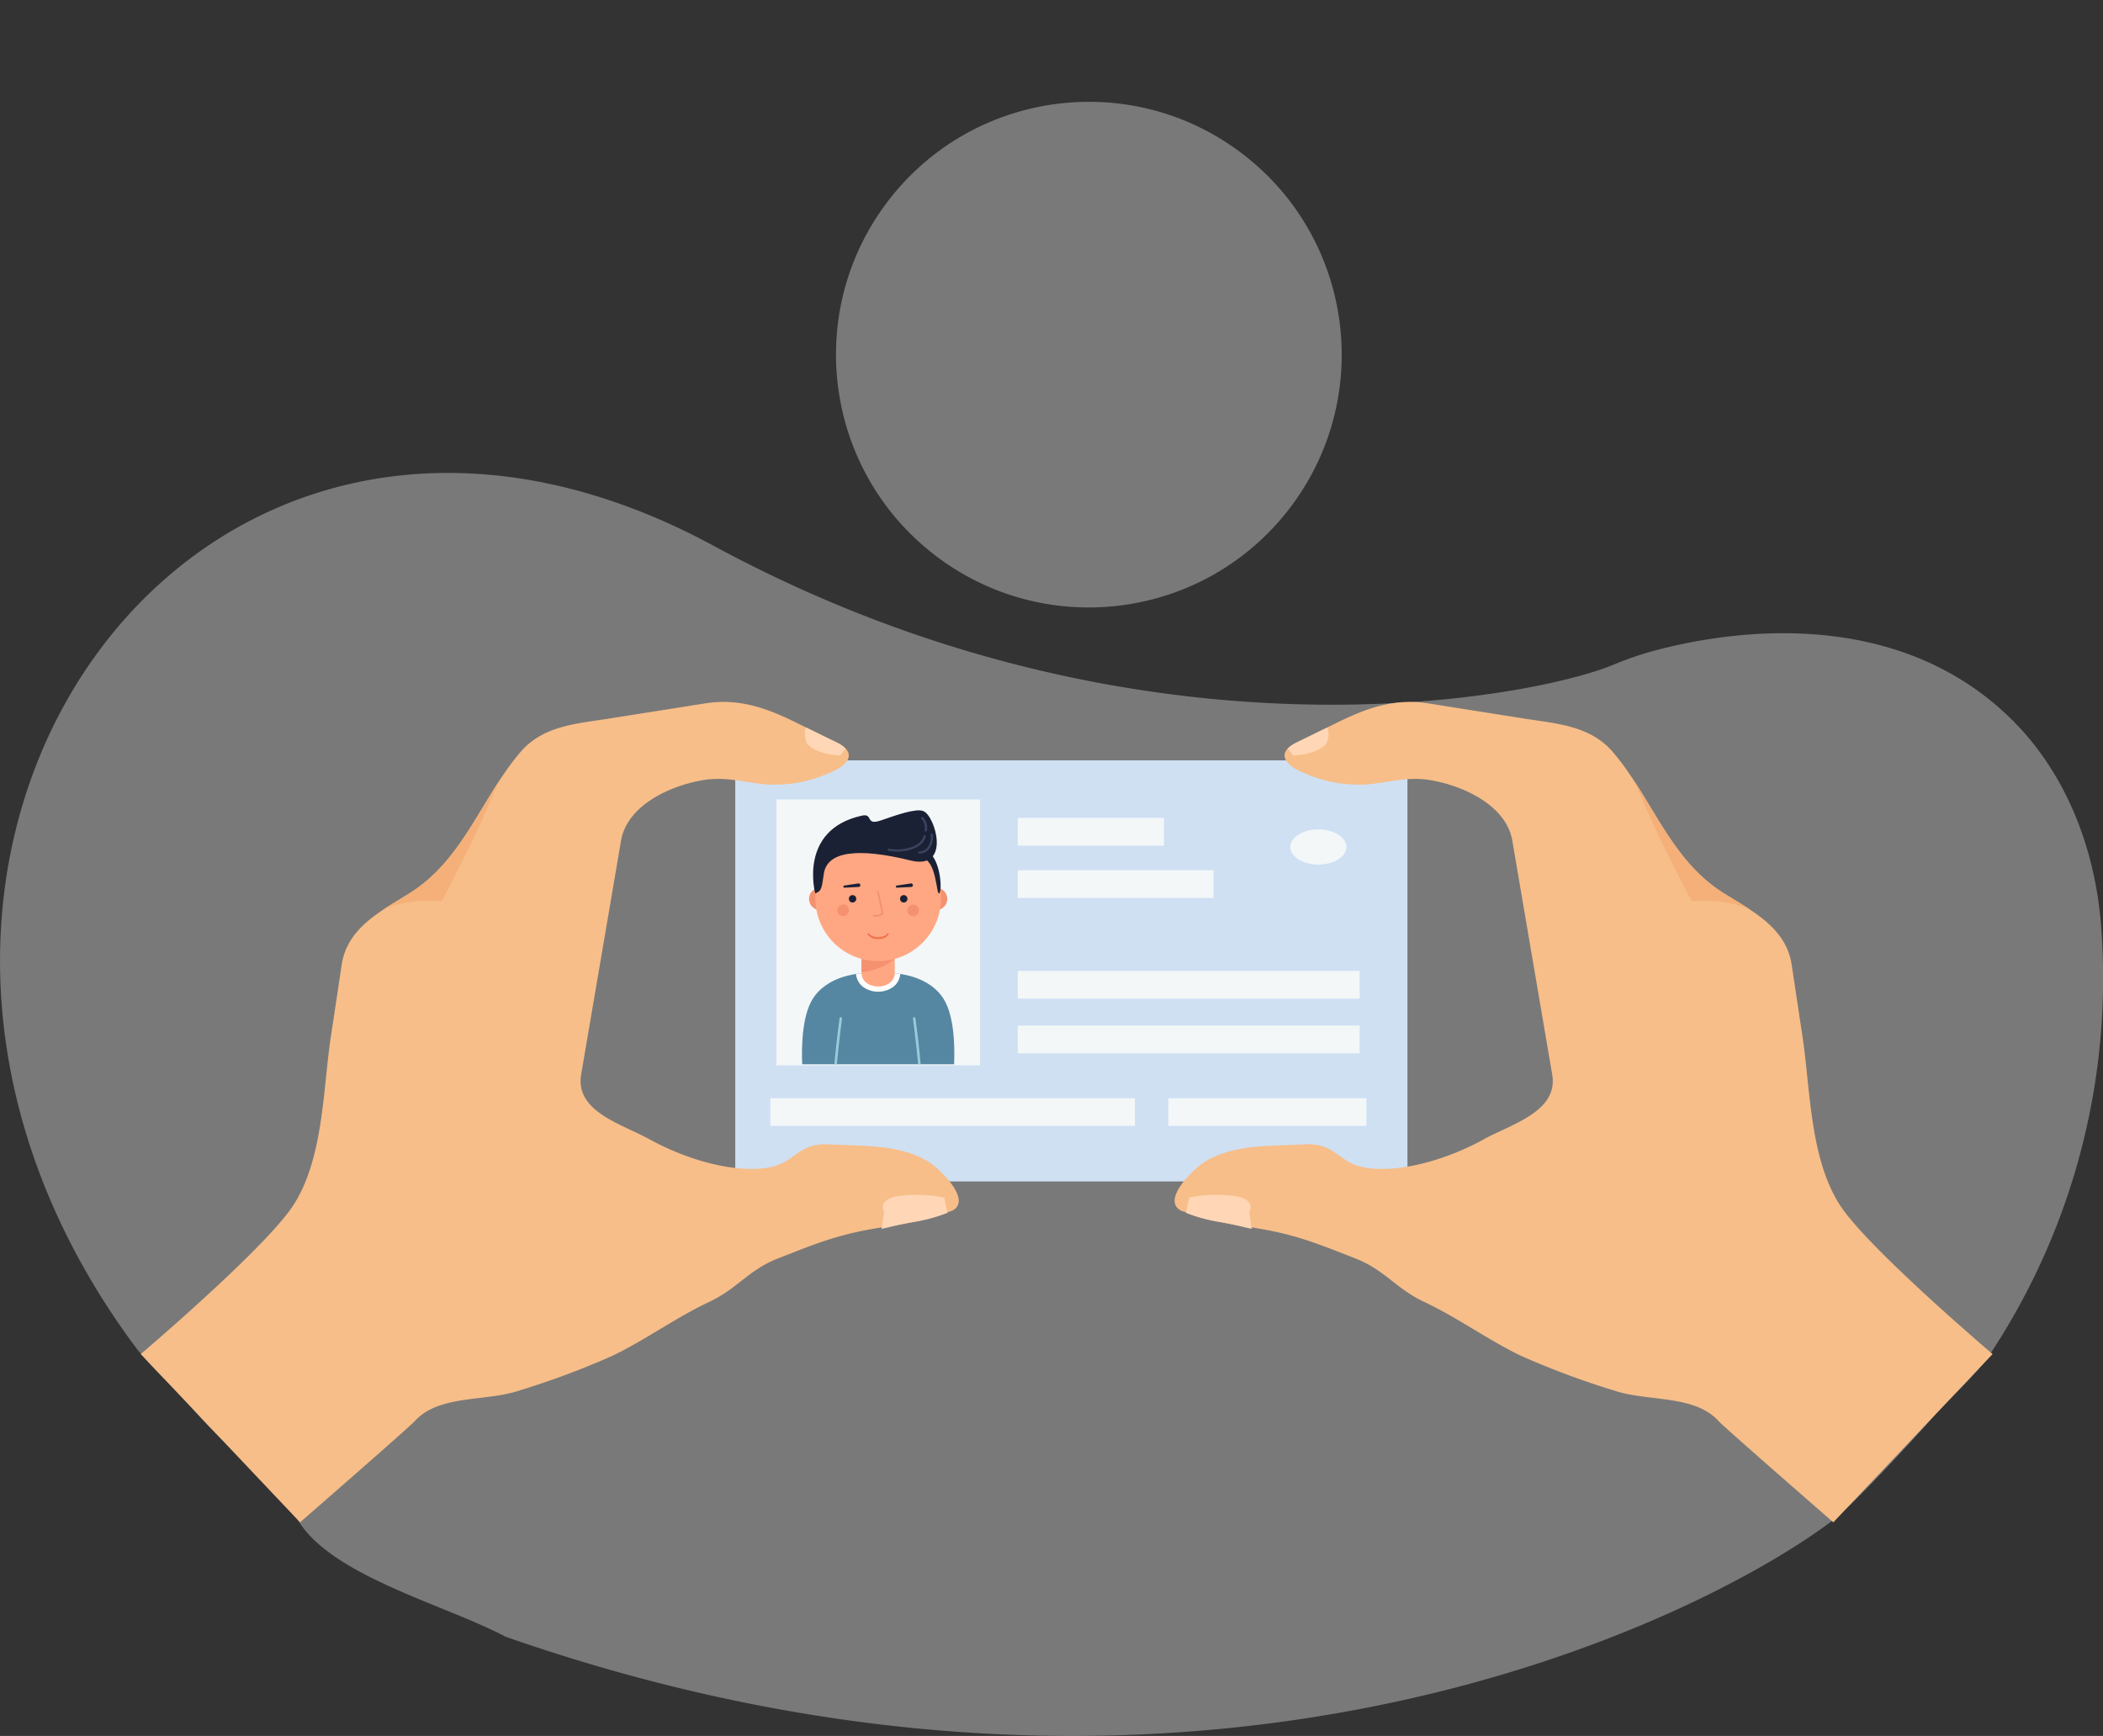 <svg xmlns="http://www.w3.org/2000/svg" width="216.818" height="179" viewBox="0 0 216.818 179">
  <rect x="0" y="0" width="216.818" height="179" fill="#333333" stroke="none"/>
  <g id="Group_17209" data-name="Group 17209" transform="translate(-792.531 -247.88)">
    <g id="Group_17208" data-name="Group 17208" transform="translate(38.883 31.811)">
      <g id="Group_17207" data-name="Group 17207" transform="translate(753.648 216.069)" opacity="0.42">
        <path id="Path_21942" data-name="Path 21942" d="M711.828,295.684c-1.749,1.994-7.953,8.75-10.036,10.328-14.166,10.726-66.7,36.5-136.848,12.022-6.157-3.271-17.674-6.181-21.287-11.821-2.6-4.063-6.281-6.7-9.329-9.875-1.321-1.375-2.408-2.72-3.843-4.2a39.155,39.155,0,0,1-3.5-3.7c-37.521-50.022,5.4-112.122,59.382-82.907,43.993,23.81,84.632,15.649,92.717,12.3a34.441,34.441,0,0,1,3.981-1.393c6.761-1.865,24.464-5.174,36.854,6.726,5.615,5.393,8.824,13.1,9.5,21.418a70.27,70.27,0,0,1-11.349,44.176C716.436,291.205,714.077,293.119,711.828,295.684Z" transform="translate(-512.808 -149.261)" fill="#dadada"/>
        <circle id="Ellipse_1738" data-name="Ellipse 1738" cx="26.069" cy="26.069" r="26.069" transform="translate(75.692 41.25) rotate(-52.296)" fill="#dadada"/>
      </g>
      <g id="Group_17198" data-name="Group 17198" transform="translate(768.156 288.45)">
        <g id="Group_17220" data-name="Group 17220" transform="translate(61.297 6.024)">
          <g id="Group_17035" data-name="Group 17035">
            <rect id="Rectangle_10868" data-name="Rectangle 10868" width="69.301" height="43.417" fill="#cfe0f3"/>
          </g>
          <g id="Group_17037" data-name="Group 17037" transform="translate(4.237 4.028)">
            <g id="Group_17036" data-name="Group 17036">
              <rect id="Rectangle_10869" data-name="Rectangle 10869" width="20.991" height="27.419" fill="#f3f7f8"/>
            </g>
          </g>
          <g id="Group_17038" data-name="Group 17038" transform="translate(4.237 4.028)">
            <rect id="Rectangle_10870" data-name="Rectangle 10870" width="20.991" height="27.419" fill="none"/>
          </g>
          <g id="Group_17040" data-name="Group 17040" transform="translate(29.128 5.93)">
            <g id="Group_17039" data-name="Group 17039">
              <rect id="Rectangle_10871" data-name="Rectangle 10871" width="15.066" height="2.865" fill="#f3f7f8"/>
            </g>
          </g>
          <g id="Group_17042" data-name="Group 17042" transform="translate(29.128 11.324)">
            <g id="Group_17041" data-name="Group 17041">
              <rect id="Rectangle_10872" data-name="Rectangle 10872" width="20.182" height="2.865" fill="#f3f7f8"/>
            </g>
          </g>
          <g id="Group_17043" data-name="Group 17043" transform="translate(29.128 21.709)">
            <rect id="Rectangle_10873" data-name="Rectangle 10873" width="35.249" height="2.865" fill="#f3f7f8"/>
          </g>
          <g id="Group_17044" data-name="Group 17044" transform="translate(29.128 27.341)">
            <rect id="Rectangle_10874" data-name="Rectangle 10874" width="35.249" height="2.865" fill="#f3f7f8"/>
          </g>
          <g id="Group_17045" data-name="Group 17045" transform="translate(3.615 34.828)">
            <rect id="Rectangle_10875" data-name="Rectangle 10875" width="37.589" height="2.865" fill="#f3f7f8"/>
          </g>
          <g id="Group_17047" data-name="Group 17047" transform="translate(44.648 34.828)">
            <g id="Group_17046" data-name="Group 17046">
              <rect id="Rectangle_10876" data-name="Rectangle 10876" width="20.425" height="2.865" fill="#f3f7f8"/>
            </g>
          </g>
          <g id="Group_17048" data-name="Group 17048" transform="translate(57.225 7.12)">
            <path id="Path_21847" data-name="Path 21847" d="M410.12,684.667c0,1-1.3,1.813-2.893,1.813s-2.893-.812-2.893-1.813,1.3-1.813,2.893-1.813S410.12,683.666,410.12,684.667Z" transform="translate(-404.335 -682.854)" fill="#f3f7f8"/>
          </g>
          <g id="Group_17096" data-name="Group 17096" transform="translate(6.879 5.155)">
            <g id="Group_17053" data-name="Group 17053" transform="translate(0 16.713)">
              <g id="Group_17050" data-name="Group 17050">
                <g id="Group_17049" data-name="Group 17049">
                  <path id="Path_21848" data-name="Path 21848" d="M337.681,704.681c-1.436,0-4.779.068-6.556,2.443-1.244,1.661-1.361,4.861-1.274,7.021h15.662c.087-2.159-.029-5.36-1.274-7.021C342.46,704.749,339.118,704.683,337.681,704.681Z" transform="translate(-329.828 -704.681)" fill="#5587a2"/>
                </g>
              </g>
              <g id="Group_17052" data-name="Group 17052" transform="translate(5.572)">
                <g id="Group_17051" data-name="Group 17051">
                  <path id="Path_21849" data-name="Path 21849" d="M342.635,704.834a17.031,17.031,0,0,0-4.561,0,1.876,1.876,0,0,0,.8,1.39,2.689,2.689,0,0,0,2.958,0A1.879,1.879,0,0,0,342.635,704.834Z" transform="translate(-338.074 -704.681)" fill="#fff"/>
                </g>
              </g>
            </g>
            <g id="Group_17056" data-name="Group 17056" transform="translate(3.337 21.317)">
              <g id="Group_17054" data-name="Group 17054">
                <path id="Path_21850" data-name="Path 21850" d="M335.45,711.5a.129.129,0,0,0-.145.109c-.023.171-.33,2.436-.538,4.749h.261c.214-2.357.527-4.671.532-4.713A.129.129,0,0,0,335.45,711.5Z" transform="translate(-334.767 -711.494)" fill="#9bc9dd"/>
              </g>
              <g id="Group_17055" data-name="Group 17055" transform="translate(8.102)">
                <path id="Path_21851" data-name="Path 21851" d="M347.014,711.6a.129.129,0,0,0-.255.036c.005.042.318,2.356.532,4.713h.262C347.344,714.041,347.037,711.776,347.014,711.6Z" transform="translate(-346.757 -711.494)" fill="#9bc9dd"/>
              </g>
            </g>
            <g id="Group_17089" data-name="Group 17089" transform="translate(0.729 2.199)">
              <g id="Group_17061" data-name="Group 17061" transform="translate(5.411 10.455)">
                <g id="Group_17058" data-name="Group 17058">
                  <g id="Group_17057" data-name="Group 17057">
                    <path id="Path_21852" data-name="Path 21852" d="M342.342,702.835c-.113,1.8-3.314,1.8-3.427,0v-4.162h3.427Z" transform="translate(-338.915 -698.673)" fill="#ffa783"/>
                  </g>
                </g>
                <g id="Group_17060" data-name="Group 17060">
                  <g id="Group_17059" data-name="Group 17059">
                    <path id="Path_21853" data-name="Path 21853" d="M338.915,702.7a6.116,6.116,0,0,0,3.427-1.385v-2.646h-3.427Z" transform="translate(-338.915 -698.673)" fill="#f5916f"/>
                  </g>
                </g>
              </g>
              <g id="Group_17088" data-name="Group 17088">
                <g id="Group_17066" data-name="Group 17066" transform="translate(0 5.78)">
                  <g id="Group_17063" data-name="Group 17063">
                    <g id="Group_17062" data-name="Group 17062">
                      <path id="Path_21854" data-name="Path 21854" d="M333.206,692.906a1.15,1.15,0,1,1-1.15-1.151A1.148,1.148,0,0,1,333.206,692.906Z" transform="translate(-330.907 -691.755)" fill="#f5916f"/>
                    </g>
                  </g>
                  <g id="Group_17065" data-name="Group 17065" transform="translate(11.949)">
                    <g id="Group_17064" data-name="Group 17064">
                      <path id="Path_21855" data-name="Path 21855" d="M350.891,692.906a1.15,1.15,0,1,1-1.151-1.151A1.149,1.149,0,0,1,350.891,692.906Z" transform="translate(-348.591 -691.755)" fill="#f5916f"/>
                    </g>
                  </g>
                </g>
                <g id="Group_17068" data-name="Group 17068" transform="translate(0.68)">
                  <g id="Group_17067" data-name="Group 17067">
                    <path id="Path_21856" data-name="Path 21856" d="M338.357,683.2a6.239,6.239,0,0,0-6.444,6.222,6.477,6.477,0,1,0,12.889,0A6.239,6.239,0,0,0,338.357,683.2Z" transform="translate(-331.913 -683.201)" fill="#ffa783"/>
                  </g>
                </g>
                <g id="Group_17073" data-name="Group 17073" transform="translate(4.103 6.538)">
                  <g id="Group_17070" data-name="Group 17070">
                    <g id="Group_17069" data-name="Group 17069">
                      <path id="Path_21857" data-name="Path 21857" d="M337.744,693.259a.382.382,0,1,1-.382-.383A.382.382,0,0,1,337.744,693.259Z" transform="translate(-336.979 -692.876)" fill="#1b2135"/>
                    </g>
                  </g>
                  <g id="Group_17072" data-name="Group 17072" transform="translate(5.278)">
                    <g id="Group_17071" data-name="Group 17071">
                      <path id="Path_21858" data-name="Path 21858" d="M345.554,693.259a.382.382,0,1,1-.382-.383A.382.382,0,0,1,345.554,693.259Z" transform="translate(-344.79 -692.876)" fill="#1b2135"/>
                    </g>
                  </g>
                </g>
                <g id="Group_17075" data-name="Group 17075" transform="translate(6.563 6.102)">
                  <g id="Group_17074" data-name="Group 17074">
                    <path id="Path_21859" data-name="Path 21859" d="M340.939,694.9a1.518,1.518,0,0,1-.32-.035l.039-.18a.96.96,0,0,0,.886-.183l-.492-2.231.18-.04.512,2.322-.028.034A1,1,0,0,1,340.939,694.9Z" transform="translate(-340.619 -692.232)" fill="#f5916f"/>
                  </g>
                </g>
                <g id="Group_17080" data-name="Group 17080" transform="translate(2.92 7.51)">
                  <g id="Group_17077" data-name="Group 17077">
                    <g id="Group_17076" data-name="Group 17076">
                      <path id="Path_21860" data-name="Path 21860" d="M336.427,694.915a.6.6,0,1,1-.6-.6A.6.6,0,0,1,336.427,694.915Z" transform="translate(-335.229 -694.315)" fill="#f5916f"/>
                    </g>
                  </g>
                  <g id="Group_17079" data-name="Group 17079" transform="translate(7.21)">
                    <g id="Group_17078" data-name="Group 17078">
                      <path id="Path_21861" data-name="Path 21861" d="M347.1,694.915a.6.6,0,1,1-.6-.6A.6.6,0,0,1,347.1,694.915Z" transform="translate(-345.899 -694.315)" fill="#f5916f"/>
                    </g>
                  </g>
                </g>
                <g id="Group_17085" data-name="Group 17085" transform="translate(3.53 5.332)">
                  <g id="Group_17082" data-name="Group 17082">
                    <g id="Group_17081" data-name="Group 17081">
                      <path id="Path_21862" data-name="Path 21862" d="M336.224,691.314l1.465-.22a.185.185,0,0,1,.055.365h-.018l-1.48.073a.109.109,0,0,1-.115-.1A.114.114,0,0,1,336.224,691.314Z" transform="translate(-336.131 -691.092)" fill="#1b2135"/>
                    </g>
                  </g>
                  <g id="Group_17084" data-name="Group 17084" transform="translate(5.419)">
                    <g id="Group_17083" data-name="Group 17083">
                      <path id="Path_21863" data-name="Path 21863" d="M344.244,691.314l1.464-.22a.185.185,0,0,1,.055.365h-.018l-1.479.073a.109.109,0,0,1-.116-.1A.114.114,0,0,1,344.244,691.314Z" transform="translate(-344.15 -691.092)" fill="#1b2135"/>
                    </g>
                  </g>
                </g>
                <g id="Group_17087" data-name="Group 17087" transform="translate(6.002 10.456)">
                  <g id="Group_17086" data-name="Group 17086">
                    <path id="Path_21864" data-name="Path 21864" d="M340.912,699.276h0a1.19,1.19,0,0,1-1.122-.525l.168-.076c.13.288.573.418.953.418h0c.382,0,.824-.13.954-.418l.168.076A1.191,1.191,0,0,1,340.912,699.276Z" transform="translate(-339.79 -698.675)" fill="#f4704d"/>
                  </g>
                </g>
              </g>
            </g>
            <g id="Group_17095" data-name="Group 17095" transform="translate(1.143)">
              <g id="Group_17090" data-name="Group 17090">
                <path id="Path_21865" data-name="Path 21865" d="M331.739,688.509c.689-.255.672-.583.889-2.036.354-2.368,3.665-2.66,8.946-1.358,4.21,1.039,2.548-4.635,1.3-5.1-.793-.3-2.858.452-4.365.97-1.647.568-.749-.758-1.952-.495C329.954,681.936,331.739,688.509,331.739,688.509Z" transform="translate(-331.519 -679.947)" fill="#1b2135"/>
              </g>
              <g id="Group_17091" data-name="Group 17091" transform="translate(11.118 4.348)">
                <path id="Path_21866" data-name="Path 21866" d="M348.871,686.382c1.233,1.159,1.283,4.128.976,4.214s-.239-3.367-1.749-3.644C347.573,686.856,348.871,686.382,348.871,686.382Z" transform="translate(-347.973 -686.382)" fill="#1b2135"/>
              </g>
              <g id="Group_17092" data-name="Group 17092" transform="translate(11.138 0.687)">
                <path id="Path_21867" data-name="Path 21867" d="M348.478,682.46a.111.111,0,0,1-.1-.153,1.323,1.323,0,0,0-.334-1.149.11.11,0,1,1,.143-.167,1.523,1.523,0,0,1,.4,1.4A.111.111,0,0,1,348.478,682.46Z" transform="translate(-348.003 -680.964)" fill="#3a4460"/>
              </g>
              <g id="Group_17093" data-name="Group 17093" transform="translate(7.692 2.537)">
                <path id="Path_21868" data-name="Path 21868" d="M343.889,685.412a4.991,4.991,0,0,1-.9-.08.109.109,0,0,1-.089-.128.11.11,0,0,1,.129-.089c1.518.278,3.37-.228,3.575-1.325a.112.112,0,0,1,.129-.089.111.111,0,0,1,.088.129C346.633,684.862,345.27,685.412,343.889,685.412Z" transform="translate(-342.902 -683.701)" fill="#3a4460"/>
              </g>
              <g id="Group_17094" data-name="Group 17094" transform="translate(10.831 2.392)">
                <path id="Path_21869" data-name="Path 21869" d="M347.66,685.553a.11.11,0,1,1,0-.221,1.073,1.073,0,0,0,.833-.387,1.683,1.683,0,0,0,.346-1.332.11.11,0,0,1,.093-.126.111.111,0,0,1,.126.093,1.9,1.9,0,0,1-.4,1.51A1.287,1.287,0,0,1,347.66,685.553Z" transform="translate(-347.549 -683.486)" fill="#3a4460"/>
              </g>
            </g>
          </g>
        </g>
        <g id="Group_17191" data-name="Group 17191" transform="translate(0 0)">
          <path id="Path_21922" data-name="Path 21922" d="M253.539,407.37c2.483-2.781,7.335-1.994,10.8-3.173a84.109,84.109,0,0,0,9.636-3.6c3.433-1.663,6.487-3.916,9.946-5.542,2.867-1.349,4.049-3.276,7-4.442,4.455-1.756,6.674-2.662,11.513-3.342a31.406,31.406,0,0,0,6.561-1.627c2.063-1.135-1.436-4.4-2.462-5.027-3.029-1.847-6.733-1.6-10.19-1.8-3.646-.207-3.385,2.173-7.04,2.487-3.694.316-8.18-1.154-11.577-3.026-2.848-1.57-7.668-2.848-7.018-6.664q.58-3.409,1.162-6.819,1.476-8.645,2.948-17.289c.613-3.6,4.947-5.645,8.416-6.24,2.326-.4,4.208.21,6.446.428a13.822,13.822,0,0,0,6.719-1.22c1.728-.7,2.916-1.995.657-3.1q-2.2-1.075-4.4-2.153c-2.932-1.434-5.764-2.415-9.148-1.879q-4.991.791-9.979,1.578c-3.342.526-6.763.73-9.088,3.455-4.032,4.722-5.861,11.093-11.451,14.566-3.006,1.865-6.4,3.58-6.969,7.342q-.563,3.752-1.131,7.508c-.838,5.562-.739,13.188-4.315,17.956-3.544,4.731-15.27,14.692-15.27,14.692l16.421,17.35S252.656,408.276,253.539,407.37Z" transform="translate(-225.298 -333.198)" fill="#f7be89"/>
          <g id="Group_17190" data-name="Group 17190" transform="translate(68.487 2.636)">
            <path id="Path_21923" data-name="Path 21923" d="M309.129,388.01c-2.171.412-1.392,1.61-1.392,1.61l-.253,1.762c.735-.141,2.146-.546,3.025-.669a15.783,15.783,0,0,0,3.762-.984l-.345-1.572A14.31,14.31,0,0,0,309.129,388.01Z" transform="translate(-299.582 -339.688)" fill="#ffd7b6"/>
            <g id="Group_17189" data-name="Group 17189">
              <path id="Path_21924" data-name="Path 21924" d="M299.237,337.753c1.051,1.1,3.356,1.171,3.356,1.171l.575-.716a3.225,3.225,0,0,0-.918-.63q-1.582-.77-3.16-1.545A2.064,2.064,0,0,0,299.237,337.753Z" transform="translate(-298.982 -336.033)" fill="#ffd7b6"/>
            </g>
          </g>
          <path id="Path_21925" data-name="Path 21925" d="M258.209,354.379a132.129,132.129,0,0,0,5.9-12.338v0c-2.7,4.148-4.767,8.757-9.222,11.525-.851.525-1.728,1.041-2.567,1.592A12.55,12.55,0,0,1,258.209,354.379Z" transform="translate(-227.204 -333.821)" fill="#f4b078"/>
        </g>
        <g id="Group_17194" data-name="Group 17194" transform="translate(106.601 0)">
          <path id="Path_21926" data-name="Path 21926" d="M396.08,407.37c-2.484-2.781-7.334-1.994-10.8-3.173a84.185,84.185,0,0,1-9.637-3.6c-3.431-1.663-6.486-3.916-9.946-5.542-2.865-1.349-4.046-3.276-7-4.442-4.453-1.756-6.672-2.662-11.512-3.342a31.34,31.34,0,0,1-6.56-1.627c-2.066-1.135,1.434-4.4,2.459-5.027,3.03-1.847,6.735-1.6,10.192-1.8,3.645-.207,3.386,2.173,7.038,2.487,3.7.316,8.182-1.154,11.578-3.026,2.847-1.57,7.668-2.848,7.018-6.664q-.583-3.409-1.164-6.819-1.474-8.645-2.948-17.289c-.613-3.6-4.945-5.645-8.414-6.24-2.326-.4-4.209.21-6.449.428a13.821,13.821,0,0,1-6.718-1.22c-1.729-.7-2.916-1.995-.656-3.1q2.2-1.075,4.4-2.153c2.933-1.434,5.764-2.415,9.15-1.879q4.988.791,9.977,1.578c3.342.526,6.764.73,9.089,3.455,4.03,4.722,5.86,11.093,11.451,14.566,3,1.865,6.4,3.58,6.97,7.342q.563,3.752,1.13,7.508c.837,5.562.737,13.188,4.314,17.956,3.543,4.731,15.271,14.692,15.271,14.692l-16.42,17.35S396.964,408.276,396.08,407.37Z" transform="translate(-339.988 -333.198)" fill="#f7be89"/>
          <g id="Group_17193" data-name="Group 17193" transform="translate(1.156 2.636)">
            <path id="Path_21927" data-name="Path 21927" d="M346.374,388.01c2.171.412,1.392,1.61,1.392,1.61l.254,1.762c-.735-.141-2.145-.546-3.026-.669a15.827,15.827,0,0,1-3.762-.984l.345-1.572A14.321,14.321,0,0,1,346.374,388.01Z" transform="translate(-341.232 -339.688)" fill="#ffd7b6"/>
            <g id="Group_17192" data-name="Group 17192" transform="translate(10.504)">
              <path id="Path_21928" data-name="Path 21928" d="M356.464,337.753c-1.049,1.1-3.357,1.171-3.357,1.171l-.574-.716a3.173,3.173,0,0,1,.918-.63q1.58-.77,3.161-1.545A2.071,2.071,0,0,1,356.464,337.753Z" transform="translate(-352.533 -336.033)" fill="#ffd7b6"/>
            </g>
          </g>
          <path id="Path_21929" data-name="Path 21929" d="M396.913,354.379a132.4,132.4,0,0,1-5.9-12.338v0c2.7,4.148,4.765,8.757,9.221,11.525.85.525,1.729,1.041,2.565,1.592A12.55,12.55,0,0,0,396.913,354.379Z" transform="translate(-343.587 -333.821)" fill="#f4b078"/>
        </g>
      </g>
    </g>
  </g>
</svg>
